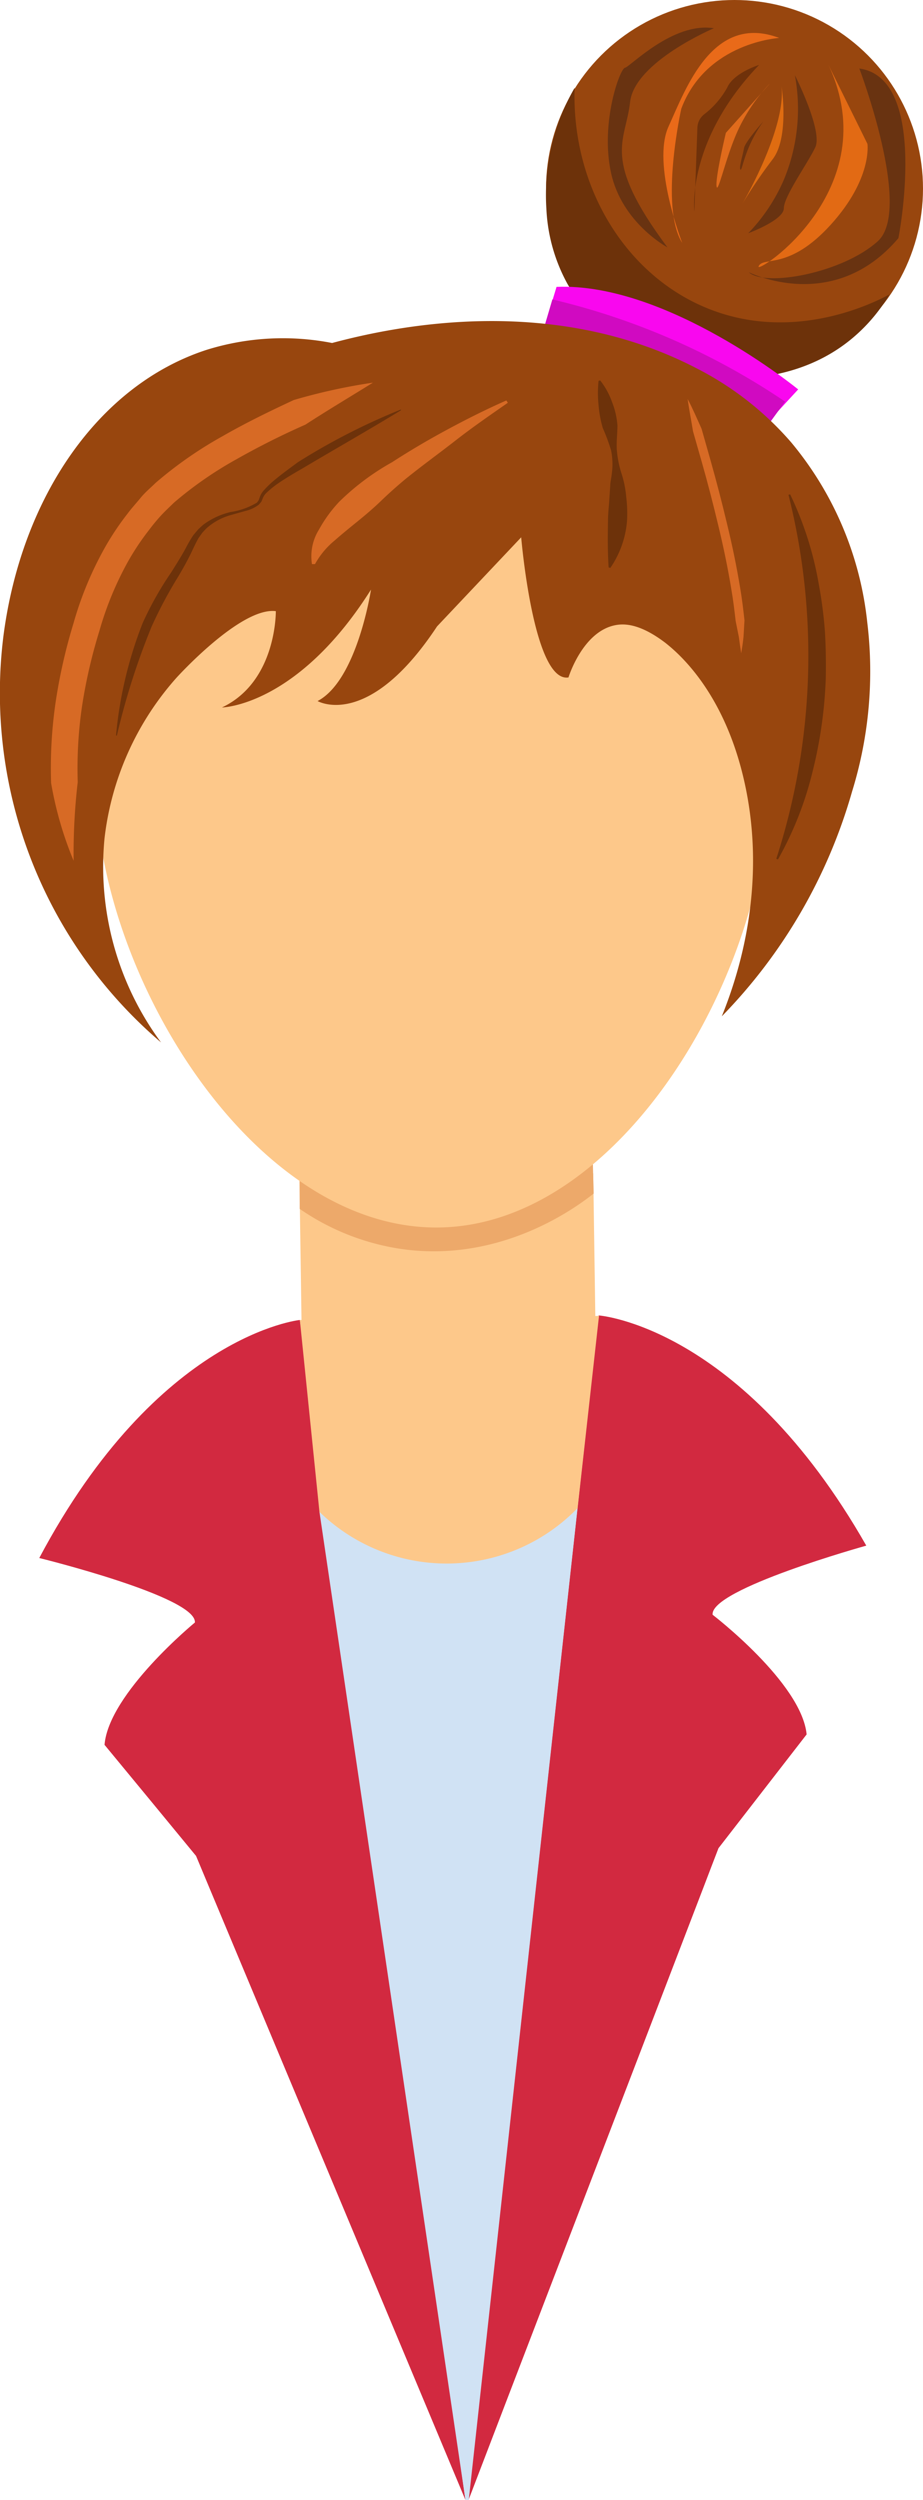 <svg id="Layer_2" data-name="Layer 2" xmlns="http://www.w3.org/2000/svg" viewBox="0 0 103.67 280.62"><defs><style>.cls-1{fill:#d22940;}.cls-2{fill:#fdc88a;}.cls-3{fill:#d0e2f4;}.cls-4{fill:#eda96a;}.cls-5{fill:#98460e;}.cls-6{fill:#6d320a;}.cls-7{fill:#e96a19;}.cls-8{fill:#6f310a;}.cls-9{fill:#e06b1c;}.cls-10{fill:#6d330e;}.cls-11{fill:#df6c11;}.cls-12{fill:#693311;}.cls-13{fill:#e26a14;}.cls-14{fill:#f907ef;}.cls-15{fill:#d00ac1;}.cls-16{fill:#d76a25;}</style></defs><path class="cls-1" d="M1016,525.87c-.32-2.88,17.26-7.76,17.26-7.76-14.08-24.7-30.06-25.84-30.06-25.84q-7.32,66.48-14.63,133c1-2.65,25.46-66.34,26.48-69,0,0,1.6-4.19,1.61-4.2l9.9-12.77C1026,533.52,1016,525.87,1016,525.87Z" transform="translate(-935.96 -344.62)"/><path class="cls-1" d="M940.37,519.5s17.71,4.35,17.48,7.24c0,0-9.68,7.94-10.15,13.73q5.14,6.22,10.28,12.47l1.73,4.14c1.09,2.61,27.44,65.54,28.53,68.16l-18.6-132.46S953.7,494.39,940.37,519.5Z" transform="translate(-935.96 -344.62)"/><path class="cls-2" d="M969.64,492.78q1.1,10.77,2.2,21.55l6.15,9.91,16.91-3,5.93-7.29,2.41-21.63-17.72.73Z" transform="translate(-935.96 -344.62)"/><path class="cls-3" d="M1000.83,513.9h0L988.61,625.23h-.37q-8.21-55.46-16.4-110.91a20.49,20.49,0,0,0,29-.43Z" transform="translate(-935.96 -344.62)"/><path class="cls-2" d="M1002.84,493.32a22.92,22.92,0,0,1-33,.49l-.25-17,33-.49Z" transform="translate(-935.96 -344.62)"/><path class="cls-4" d="M969.62,476.83l0,3.48a27,27,0,0,0,11.4,4.5c11.3,1.63,19.81-4.79,21.62-6.22l-.15-5.61Z" transform="translate(-935.96 -344.62)"/><path class="cls-2" d="M1022.26,432.12c.31,20.86-16.16,50-37,50.28s-38.19-28.29-38.5-49.15a37.76,37.76,0,0,1,75.52-1.13Z" transform="translate(-935.96 -344.62)"/><circle class="cls-5" cx="82.5" cy="21.17" r="21.17"/><path class="cls-6" d="M1000.5,354.48c-.36,11.32,5.94,21.34,15.36,24.92,9.66,3.68,18.54-.95,20-1.73a19,19,0,0,1-4.44,5.14c-7.55,6.07-17.33,4.08-19.14,3.68a25,25,0,0,1-6.26-3.3,20.36,20.36,0,0,1-6.31-6.68,19.3,19.3,0,0,1-2.38-8.43A24.11,24.11,0,0,1,1000.5,354.48Z" transform="translate(-935.96 -344.62)"/><path class="cls-7" d="M1023.48,348.88s-8.21.48-11,7.95c0,0-2.46,11,.11,15.06,0,0-3.46-8.87-1.54-13.07S1016,346.05,1023.48,348.88Z" transform="translate(-935.96 -344.62)"/><path class="cls-8" d="M1021.22,351.91s-2.86.87-3.59,2.56a9.76,9.76,0,0,1-2.6,3,2,2,0,0,0-.74,1.49l-.34,9.4S1013,360.48,1021.22,351.91Z" transform="translate(-935.96 -344.62)"/><path class="cls-9" d="M1022.42,354l-.1.12-4.83,5.41s-1.35,5.64-1,6.15l0,0c.27.06,1.06-3.57,2.34-6.4A19.63,19.63,0,0,1,1022.42,354Z" transform="translate(-935.96 -344.62)"/><path class="cls-10" d="M1021.7,358.24s-2.06,2.31-2.17,3-.61,2.23-.4,2.42S1019.53,361.26,1021.7,358.24Z" transform="translate(-935.96 -344.62)"/><path class="cls-11" d="M1023.74,354.28s.91,5.74-1,8.22a55.18,55.18,0,0,0-3.4,5S1024.27,359.12,1023.74,354.28Z" transform="translate(-935.96 -344.62)"/><path class="cls-12" d="M1025.24,353.06s3.17,6.26,2.29,8.1S1024,366.67,1024,368s-4,2.8-4,2.8a20.05,20.05,0,0,0,4-6A20.71,20.71,0,0,0,1025.24,353.06Z" transform="translate(-935.96 -344.62)"/><path class="cls-13" d="M1029,351.88l4.39,8.89s.58,3.89-4.12,9.07-7.55,3.52-8.1,4.66S1035.63,366,1029,351.88Z" transform="translate(-935.96 -344.62)"/><path class="cls-12" d="M1032.48,352.31s6,15.82,2.08,19.38-12.65,5.19-14.51,3.48c0,0,9.5,4.81,16.82-3.82C1036.87,371.35,1040.39,353.4,1032.48,352.31Z" transform="translate(-935.96 -344.62)"/><path class="cls-12" d="M1016.14,347.79s-8.91,3.77-9.41,8.29-3.29,6.26,4.2,16.31c0,0-5.12-2.74-6.34-8.37s1-11.7,1.56-11.79S1011.54,347.05,1016.14,347.79Z" transform="translate(-935.96 -344.62)"/><path class="cls-14" d="M998.47,376.82l-1.35,4.46s22.44,3.36,25.49,10.3l3-3.25S1010.93,376.31,998.47,376.82Z" transform="translate(-935.96 -344.62)"/><path class="cls-15" d="M998,378.23a79,79,0,0,1,26.14,11.47l-1.66,2.28L997,381.63Z" transform="translate(-935.96 -344.62)"/><path class="cls-5" d="M973.26,383.12a28.81,28.81,0,0,0-14.1.77c-12.09,3.93-20.75,16.46-22.8,32a51.54,51.54,0,0,0,17.69,45.74,33.18,33.18,0,0,1-6.35-22.91,32.72,32.72,0,0,1,8.06-18s7.22-8,11.18-7.5c0,0,.12,7.9-6.05,10.81,0,0,8.47-.12,16.74-13.23,0,0-1.54,10.18-6,12.51,0,0,5.69,3.32,13.42-8.38l9.45-10s1.37,16.35,5.31,15.73c0,0,1.58-5.17,5.28-5.87,1-.19,2.76-.18,5.62,2,1.25,1,6.67,5.39,8.93,15.91,2.41,11.2-.55,20.92-2.61,26a59.34,59.34,0,0,0,14.63-25.22,45.61,45.61,0,0,0,1.71-19,37.73,37.73,0,0,0-8.54-20.2,35.18,35.18,0,0,0-10.71-8.36C998.08,377.63,980.72,381.12,973.26,383.12Z" transform="translate(-935.96 -344.62)"/><path class="cls-16" d="M977.85,387.57c-2.56,1.59-5.1,3.1-7.58,4.71a86.72,86.72,0,0,0-7.77,3.9,42.2,42.2,0,0,0-7,4.86c-.49.48-1,.95-1.46,1.45s-.92,1.06-1.34,1.62a28.44,28.44,0,0,0-2.34,3.5,36.56,36.56,0,0,0-3.24,7.84,58.58,58.58,0,0,0-1.94,8.4,48.06,48.06,0,0,0-.49,8.56,69.33,69.33,0,0,0-.46,8.83,40.37,40.37,0,0,1-2.53-8.73,51.19,51.19,0,0,1,.51-9.09,61.13,61.13,0,0,1,2-8.82,39,39,0,0,1,3.51-8.48,30.7,30.7,0,0,1,2.57-3.85c.46-.62,1-1.2,1.48-1.79s1.12-1.12,1.68-1.67a45,45,0,0,1,7.51-5.23c2.61-1.5,5.31-2.81,8-4.06A65.21,65.21,0,0,1,977.85,387.57Z" transform="translate(-935.96 -344.62)"/><path class="cls-6" d="M981,390.67c-3.69,2.25-7.44,4.37-11.12,6.56-.93.53-1.85,1.08-2.73,1.68a10.87,10.87,0,0,0-1.23,1,1.71,1.71,0,0,0-.42.58l-.17.41c-.08.13-.19.23-.28.35a3.93,3.93,0,0,1-1.52.72l-1.56.44a6.87,6.87,0,0,0-2.75,1.45c-.19.17-.36.37-.53.55l-.44.62c-.25.45-.47.9-.71,1.42-.47,1-1,1.94-1.55,2.87a49.48,49.48,0,0,0-3,5.63,80.28,80.28,0,0,0-3.9,12.23l-.1,0a45.9,45.9,0,0,1,3-12.64,37.22,37.22,0,0,1,3.21-5.69c.57-.91,1.14-1.81,1.65-2.75a13.59,13.59,0,0,1,.84-1.43l.55-.65c.21-.19.41-.39.63-.56a8.33,8.33,0,0,1,3-1.37,8,8,0,0,0,2.94-1.05,1.94,1.94,0,0,0,.21-.29l.12-.34a2.27,2.27,0,0,1,.46-.76,10.83,10.83,0,0,1,1.2-1.15c.84-.7,1.73-1.34,2.62-2A72.62,72.62,0,0,1,981,390.58Z" transform="translate(-935.96 -344.62)"/><path class="cls-16" d="M993,389.83c-2,1.39-4,2.77-5.87,4.23s-3.84,2.88-5.69,4.38c-.92.77-1.81,1.56-2.66,2.38s-1.73,1.57-2.63,2.3-1.79,1.45-2.64,2.2a9.1,9.1,0,0,0-2.17,2.62H971a5.66,5.66,0,0,1,.79-3.88,15.39,15.39,0,0,1,2.26-3.11A27.73,27.73,0,0,1,980,396.5c2.05-1.33,4.15-2.56,6.29-3.71s4.31-2.24,6.54-3.22Z" transform="translate(-935.96 -344.62)"/><path class="cls-6" d="M1003.37,387.32a8.46,8.46,0,0,1,1.33,2.42,8.84,8.84,0,0,1,.61,2.63c0,.91-.13,1.84-.07,2.73a11.62,11.62,0,0,0,.52,2.65,11.8,11.8,0,0,1,.54,2.68,14.77,14.77,0,0,1,.08,2.74,10.84,10.84,0,0,1-1.87,5.2l-.19-.06c-.12-1.88-.1-3.55-.07-5.27,0-.85.12-1.7.16-2.57l.09-1.31c0-.43.13-.88.17-1.32a7.85,7.85,0,0,0-.07-2.65,21.05,21.05,0,0,0-.93-2.51,12.62,12.62,0,0,1-.48-2.58,13.09,13.09,0,0,1,0-2.73Z" transform="translate(-935.96 -344.62)"/><path class="cls-16" d="M1013.19,389.4c.58,1.09,1.06,2.22,1.57,3.35l1,3.52q1,3.54,1.85,7.11c.58,2.38,1.08,4.78,1.48,7.21.21,1.21.35,2.43.49,3.66l-.11,1.86c-.06.62-.16,1.24-.26,1.84-.1-.61-.18-1.22-.26-1.82l-.36-1.79c-.14-1.2-.28-2.4-.49-3.59-.39-2.39-.89-4.77-1.46-7.14s-1.17-4.72-1.84-7.07c-.33-1.17-.67-2.34-1-3.5C1013.6,391.82,1013.37,390.62,1013.19,389.4Z" transform="translate(-935.96 -344.62)"/><path class="cls-6" d="M1024.71,400.11a38.1,38.1,0,0,1,3.21,10.06,49,49,0,0,1,.69,5.27c.11,1.77.13,3.54.1,5.31a50.25,50.25,0,0,1-1.49,10.51,38.59,38.59,0,0,1-3.88,9.83l-.19-.07a74.06,74.06,0,0,0,1.37-40.86Z" transform="translate(-935.96 -344.62)"/></svg>